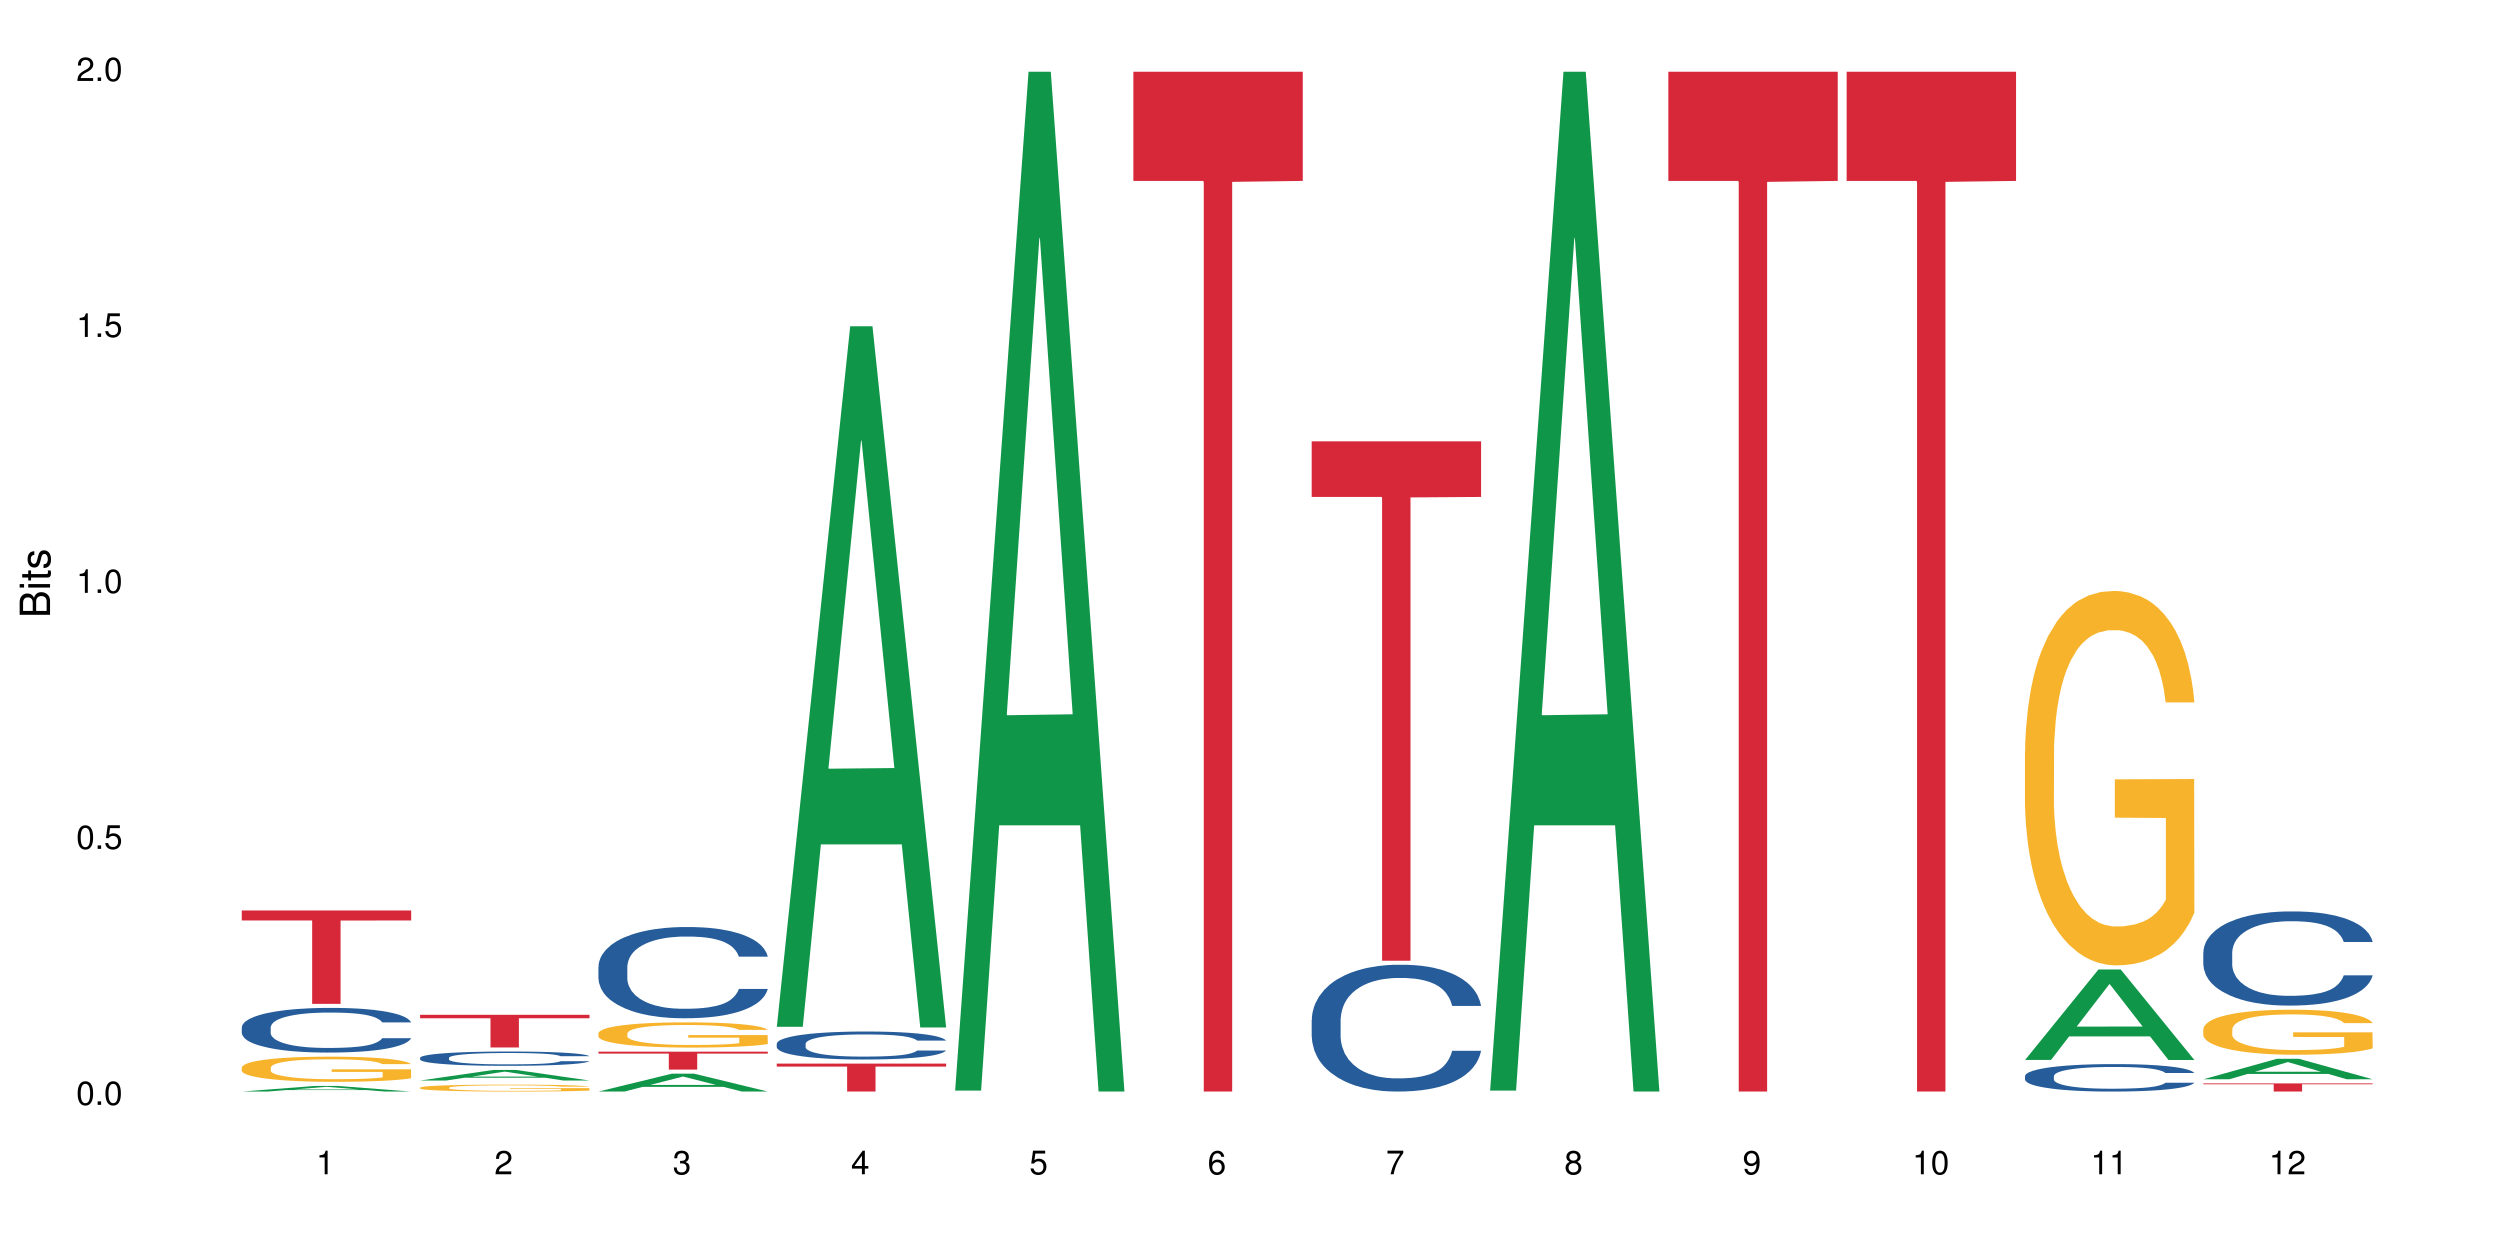 <?xml version="1.0" encoding="UTF-8"?>
<svg xmlns="http://www.w3.org/2000/svg" xmlns:xlink="http://www.w3.org/1999/xlink" width="720pt" height="360pt" viewBox="0 0 720 360" version="1.1">
<defs>
<g>
<symbol overflow="visible" id="glyph0-0">
<path style="stroke:none;" d=""/>
</symbol>
<symbol overflow="visible" id="glyph0-1">
<path style="stroke:none;" d="M 2.641 -6.797 C 2 -6.797 1.422 -6.531 1.078 -6.047 C 0.641 -5.453 0.406 -4.547 0.406 -3.297 C 0.406 -1 1.188 0.219 2.641 0.219 C 4.078 0.219 4.859 -1 4.859 -3.234 C 4.859 -4.562 4.656 -5.438 4.203 -6.047 C 3.844 -6.531 3.281 -6.797 2.641 -6.797 Z M 2.641 -6.047 C 3.547 -6.047 4 -5.125 4 -3.312 C 4 -1.375 3.562 -0.484 2.625 -0.484 C 1.734 -0.484 1.281 -1.422 1.281 -3.281 C 1.281 -5.141 1.734 -6.047 2.641 -6.047 Z M 2.641 -6.047 "/>
</symbol>
<symbol overflow="visible" id="glyph0-2">
<path style="stroke:none;" d="M 1.828 -1 L 0.828 -1 L 0.828 0 L 1.828 0 Z M 1.828 -1 "/>
</symbol>
<symbol overflow="visible" id="glyph0-3">
<path style="stroke:none;" d="M 4.562 -6.797 L 1.062 -6.797 L 0.547 -3.094 L 1.328 -3.094 C 1.719 -3.562 2.047 -3.734 2.578 -3.734 C 3.484 -3.734 4.062 -3.109 4.062 -2.094 C 4.062 -1.125 3.484 -0.531 2.578 -0.531 C 1.828 -0.531 1.375 -0.906 1.188 -1.672 L 0.328 -1.672 C 0.453 -1.109 0.547 -0.844 0.75 -0.594 C 1.125 -0.078 1.828 0.219 2.594 0.219 C 3.969 0.219 4.922 -0.781 4.922 -2.219 C 4.922 -3.562 4.031 -4.484 2.719 -4.484 C 2.25 -4.484 1.859 -4.359 1.469 -4.062 L 1.734 -5.969 L 4.562 -5.969 Z M 4.562 -6.797 "/>
</symbol>
<symbol overflow="visible" id="glyph0-4">
<path style="stroke:none;" d="M 2.484 -4.844 L 2.484 0 L 3.328 0 L 3.328 -6.797 L 2.766 -6.797 C 2.469 -5.75 2.281 -5.609 0.984 -5.453 L 0.984 -4.844 Z M 2.484 -4.844 "/>
</symbol>
<symbol overflow="visible" id="glyph0-5">
<path style="stroke:none;" d="M 4.859 -0.828 L 1.281 -0.828 C 1.359 -1.391 1.672 -1.75 2.5 -2.234 L 3.469 -2.75 C 4.406 -3.266 4.906 -3.969 4.906 -4.812 C 4.906 -5.375 4.672 -5.906 4.266 -6.266 C 3.859 -6.625 3.375 -6.797 2.719 -6.797 C 1.859 -6.797 1.219 -6.5 0.844 -5.922 C 0.609 -5.562 0.5 -5.125 0.484 -4.438 L 1.328 -4.438 C 1.359 -4.906 1.406 -5.188 1.531 -5.406 C 1.75 -5.812 2.188 -6.062 2.703 -6.062 C 3.469 -6.062 4.031 -5.516 4.031 -4.781 C 4.031 -4.25 3.719 -3.797 3.125 -3.438 L 2.234 -2.938 C 0.812 -2.141 0.406 -1.5 0.328 0 L 4.859 0 Z M 4.859 -0.828 "/>
</symbol>
<symbol overflow="visible" id="glyph0-6">
<path style="stroke:none;" d="M 2.125 -3.125 L 2.578 -3.125 C 3.516 -3.125 3.984 -2.703 3.984 -1.891 C 3.984 -1.031 3.469 -0.531 2.578 -0.531 C 1.656 -0.531 1.203 -0.984 1.156 -1.969 L 0.312 -1.969 C 0.344 -1.422 0.438 -1.078 0.609 -0.766 C 0.953 -0.109 1.625 0.219 2.547 0.219 C 3.953 0.219 4.859 -0.609 4.859 -1.906 C 4.859 -2.766 4.516 -3.25 3.703 -3.516 C 4.344 -3.766 4.656 -4.25 4.656 -4.938 C 4.656 -6.109 3.875 -6.797 2.578 -6.797 C 1.203 -6.797 0.484 -6.047 0.453 -4.609 L 1.297 -4.609 C 1.312 -5.016 1.344 -5.25 1.453 -5.453 C 1.641 -5.828 2.062 -6.062 2.594 -6.062 C 3.344 -6.062 3.797 -5.625 3.797 -4.906 C 3.797 -4.422 3.609 -4.141 3.25 -3.984 C 3.016 -3.891 2.719 -3.844 2.125 -3.844 Z M 2.125 -3.125 "/>
</symbol>
<symbol overflow="visible" id="glyph0-7">
<path style="stroke:none;" d="M 3.141 -1.625 L 3.141 0 L 3.984 0 L 3.984 -1.625 L 4.984 -1.625 L 4.984 -2.391 L 3.984 -2.391 L 3.984 -6.797 L 3.359 -6.797 L 0.266 -2.516 L 0.266 -1.625 Z M 3.141 -2.391 L 1 -2.391 L 3.141 -5.359 Z M 3.141 -2.391 "/>
</symbol>
<symbol overflow="visible" id="glyph0-8">
<path style="stroke:none;" d="M 4.781 -5.031 C 4.609 -6.141 3.891 -6.797 2.844 -6.797 C 2.094 -6.797 1.422 -6.438 1.031 -5.828 C 0.609 -5.172 0.406 -4.344 0.406 -3.094 C 0.406 -1.953 0.578 -1.234 0.984 -0.625 C 1.359 -0.078 1.953 0.219 2.703 0.219 C 3.984 0.219 4.922 -0.734 4.922 -2.078 C 4.922 -3.344 4.062 -4.234 2.844 -4.234 C 2.172 -4.234 1.641 -3.969 1.281 -3.469 C 1.281 -5.125 1.828 -6.047 2.797 -6.047 C 3.391 -6.047 3.797 -5.672 3.938 -5.031 Z M 2.734 -3.484 C 3.547 -3.484 4.062 -2.922 4.062 -2 C 4.062 -1.156 3.484 -0.531 2.703 -0.531 C 1.922 -0.531 1.328 -1.188 1.328 -2.047 C 1.328 -2.891 1.906 -3.484 2.734 -3.484 Z M 2.734 -3.484 "/>
</symbol>
<symbol overflow="visible" id="glyph0-9">
<path style="stroke:none;" d="M 4.984 -6.797 L 0.438 -6.797 L 0.438 -5.969 L 4.109 -5.969 C 2.5 -3.656 1.828 -2.234 1.328 0 L 2.219 0 C 2.594 -2.172 3.453 -4.047 4.984 -6.094 Z M 4.984 -6.797 "/>
</symbol>
<symbol overflow="visible" id="glyph0-10">
<path style="stroke:none;" d="M 3.75 -3.578 C 4.453 -4 4.688 -4.344 4.688 -4.984 C 4.688 -6.047 3.844 -6.797 2.641 -6.797 C 1.438 -6.797 0.594 -6.047 0.594 -4.984 C 0.594 -4.359 0.828 -4.016 1.516 -3.578 C 0.734 -3.203 0.359 -2.641 0.359 -1.891 C 0.359 -0.641 1.297 0.219 2.641 0.219 C 3.984 0.219 4.922 -0.641 4.922 -1.875 C 4.922 -2.641 4.531 -3.203 3.75 -3.578 Z M 2.641 -6.047 C 3.359 -6.047 3.812 -5.625 3.812 -4.969 C 3.812 -4.344 3.344 -3.922 2.641 -3.922 C 1.922 -3.922 1.453 -4.344 1.453 -4.984 C 1.453 -5.625 1.922 -6.047 2.641 -6.047 Z M 2.641 -3.203 C 3.484 -3.203 4.062 -2.672 4.062 -1.875 C 4.062 -1.062 3.484 -0.531 2.625 -0.531 C 1.797 -0.531 1.219 -1.078 1.219 -1.875 C 1.219 -2.672 1.797 -3.203 2.641 -3.203 Z M 2.641 -3.203 "/>
</symbol>
<symbol overflow="visible" id="glyph0-11">
<path style="stroke:none;" d="M 0.516 -1.547 C 0.672 -0.438 1.406 0.219 2.438 0.219 C 3.188 0.219 3.859 -0.141 4.266 -0.75 C 4.688 -1.406 4.891 -2.25 4.891 -3.484 C 4.891 -4.625 4.703 -5.359 4.312 -5.953 C 3.938 -6.5 3.344 -6.797 2.594 -6.797 C 1.297 -6.797 0.359 -5.844 0.359 -4.516 C 0.359 -3.25 1.234 -2.344 2.453 -2.344 C 3.094 -2.344 3.562 -2.578 4.016 -3.109 C 4 -1.453 3.469 -0.531 2.5 -0.531 C 1.906 -0.531 1.484 -0.906 1.359 -1.547 Z M 2.578 -6.062 C 3.375 -6.062 3.969 -5.406 3.969 -4.531 C 3.969 -3.688 3.375 -3.094 2.547 -3.094 C 1.734 -3.094 1.234 -3.672 1.234 -4.578 C 1.234 -5.438 1.797 -6.062 2.578 -6.062 Z M 2.578 -6.062 "/>
</symbol>
<symbol overflow="visible" id="glyph1-0">
<path style="stroke:none;" d=""/>
</symbol>
<symbol overflow="visible" id="glyph1-1">
<path style="stroke:none;" d="M 0 -0.953 L 0 -4.891 C 0 -5.719 -0.234 -6.344 -0.734 -6.797 C -1.188 -7.234 -1.812 -7.469 -2.5 -7.469 C -3.547 -7.469 -4.188 -7 -4.625 -5.875 C -4.984 -6.672 -5.641 -7.094 -6.531 -7.094 C -7.156 -7.094 -7.734 -6.859 -8.141 -6.391 C -8.562 -5.938 -8.75 -5.344 -8.75 -4.5 L -8.75 -0.953 Z M -4.984 -2.062 L -7.766 -2.062 L -7.766 -4.219 C -7.766 -4.844 -7.688 -5.203 -7.453 -5.5 C -7.219 -5.812 -6.859 -5.969 -6.375 -5.969 C -5.906 -5.969 -5.531 -5.812 -5.297 -5.5 C -5.062 -5.203 -4.984 -4.844 -4.984 -4.219 Z M -0.984 -2.062 L -4 -2.062 L -4 -4.781 C -4 -5.328 -3.859 -5.688 -3.578 -5.953 C -3.297 -6.219 -2.922 -6.359 -2.484 -6.359 C -2.062 -6.359 -1.688 -6.219 -1.406 -5.953 C -1.109 -5.688 -0.984 -5.328 -0.984 -4.781 Z M -0.984 -2.062 "/>
</symbol>
<symbol overflow="visible" id="glyph1-2">
<path style="stroke:none;" d="M -6.281 -1.797 L -6.281 -0.797 L 0 -0.797 L 0 -1.797 Z M -8.75 -1.797 L -8.75 -0.797 L -7.484 -0.797 L -7.484 -1.797 Z M -8.75 -1.797 "/>
</symbol>
<symbol overflow="visible" id="glyph1-3">
<path style="stroke:none;" d="M -6.281 -3.047 L -6.281 -2.016 L -8.016 -2.016 L -8.016 -1.016 L -6.281 -1.016 L -6.281 -0.172 L -5.469 -0.172 L -5.469 -1.016 L -0.719 -1.016 C -0.078 -1.016 0.281 -1.453 0.281 -2.234 C 0.281 -2.469 0.25 -2.719 0.188 -3.047 L -0.641 -3.047 C -0.609 -2.922 -0.594 -2.766 -0.594 -2.562 C -0.594 -2.141 -0.719 -2.016 -1.156 -2.016 L -5.469 -2.016 L -5.469 -3.047 Z M -6.281 -3.047 "/>
</symbol>
<symbol overflow="visible" id="glyph1-4">
<path style="stroke:none;" d="M -4.531 -5.25 C -5.766 -5.25 -6.469 -4.422 -6.469 -2.969 C -6.469 -1.516 -5.719 -0.562 -4.547 -0.562 C -3.562 -0.562 -3.094 -1.062 -2.734 -2.562 L -2.516 -3.484 C -2.344 -4.188 -2.094 -4.469 -1.625 -4.469 C -1.047 -4.469 -0.641 -3.875 -0.641 -3 C -0.641 -2.453 -0.797 -2 -1.062 -1.75 C -1.25 -1.594 -1.422 -1.531 -1.875 -1.469 L -1.875 -0.406 C -0.422 -0.453 0.281 -1.266 0.281 -2.922 C 0.281 -4.5 -0.5 -5.516 -1.719 -5.516 C -2.656 -5.516 -3.172 -4.984 -3.469 -3.734 L -3.703 -2.766 C -3.891 -1.953 -4.156 -1.609 -4.594 -1.609 C -5.172 -1.609 -5.547 -2.125 -5.547 -2.938 C -5.547 -3.75 -5.203 -4.172 -4.531 -4.203 Z M -4.531 -5.25 "/>
</symbol>
</g>
</defs>
<g id="surface80156">
<rect x="0" y="0" width="720" height="360" style="fill:rgb(100%,100%,100%);fill-opacity:1;stroke:none;"/>
<path style=" stroke:none;fill-rule:nonzero;fill:rgb(6.275%,58.824%,28.235%);fill-opacity:1;" d="M 69.629 314.367 L 69.68 314.367 L 90.793 312.742 L 97.203 312.742 L 118.418 314.371 L 110.965 314.371 L 105.648 313.945 L 82.348 313.945 L 77.137 314.367 L 69.629 314.367 L 84.59 313.77 L 103.512 313.77 L 94.074 313.008 L 93.973 313.008 L 93.867 313.012 L 84.535 313.77 L 84.59 313.77 Z M 69.629 314.367 "/>
<path style=" stroke:none;fill-rule:nonzero;fill:rgb(14.51%,36.078%,60%);fill-opacity:1;" d="M 69.629 295.879 L 69.688 295.867 L 69.688 295.586 L 69.867 295.141 L 70.285 294.574 L 70.699 294.188 L 71.77 293.492 L 73.258 292.824 L 74.805 292.305 L 75.938 292 L 76.949 291.766 L 79.27 291.332 L 80.754 291.109 L 82.363 290.906 L 84.324 290.707 L 85.754 290.59 L 88.965 290.402 L 91.348 290.32 L 93.191 290.285 L 97.176 290.285 L 99.559 290.332 L 101.281 290.391 L 103.188 290.484 L 104.793 290.59 L 107.59 290.848 L 110.09 291.18 L 111.219 291.367 L 113.004 291.73 L 114.371 292.082 L 115.324 292.391 L 116.395 292.824 L 117.348 293.352 L 118.062 293.953 L 118.418 294.457 L 110.09 294.457 L 109.672 293.988 L 109.195 293.621 L 108.305 293.141 L 107.41 292.801 L 106.16 292.461 L 105.031 292.234 L 103.484 292.012 L 102.117 291.871 L 100.688 291.766 L 99.32 291.695 L 96.699 291.625 L 93.668 291.625 L 92.535 291.648 L 90.215 291.742 L 88.965 291.824 L 87.18 291.988 L 85.934 292.141 L 84.445 292.379 L 83.434 292.578 L 82.184 292.883 L 81.289 293.152 L 80.281 293.539 L 79.684 293.836 L 79.148 294.164 L 78.672 294.551 L 78.316 294.961 L 78.078 295.398 L 77.961 295.82 L 77.961 297.641 L 78.078 298.066 L 78.375 298.559 L 79.148 299.277 L 80.281 299.898 L 81.59 300.391 L 82.84 300.746 L 83.551 300.91 L 84.504 301.098 L 85.992 301.332 L 88.133 301.566 L 89.383 301.66 L 91.285 301.754 L 93.25 301.801 L 95.867 301.801 L 98.188 301.754 L 99.734 301.695 L 101.344 301.602 L 103.543 301.402 L 104.91 301.215 L 106.102 300.992 L 106.996 300.77 L 107.59 300.578 L 108.48 300.215 L 109.195 299.816 L 109.73 299.406 L 110.09 299.004 L 118.418 299.004 L 118.062 299.477 L 117.523 299.934 L 116.988 300.273 L 116.156 300.688 L 115.203 301.051 L 113.836 301.461 L 112.707 301.73 L 111.219 302.023 L 109.852 302.25 L 108.363 302.449 L 106.16 302.684 L 104.734 302.801 L 103.188 302.906 L 101.344 303 L 99.02 303.082 L 96.523 303.129 L 94.203 303.141 L 91.703 303.117 L 89.859 303.07 L 87.418 302.965 L 84.387 302.754 L 82.184 302.531 L 80.457 302.309 L 78.969 302.074 L 77.305 301.754 L 75.164 301.238 L 73.855 300.84 L 72.961 300.508 L 71.949 300.051 L 71.234 299.641 L 70.402 298.98 L 69.809 298.148 L 69.629 297.5 Z M 69.629 295.879 "/>
<path style=" stroke:none;fill-rule:nonzero;fill:rgb(96.863%,70.196%,16.863%);fill-opacity:1;" d="M 69.629 307.422 L 69.688 307.418 L 69.688 307.285 L 69.926 306.988 L 70.523 306.578 L 71.297 306.238 L 72.129 305.977 L 72.664 305.836 L 73.555 305.637 L 74.328 305.492 L 76.293 305.195 L 78.793 304.918 L 80.16 304.797 L 81.707 304.684 L 83.91 304.559 L 84.922 304.512 L 88.016 304.406 L 91.523 304.34 L 95.391 304.32 L 97.176 304.328 L 99.617 304.355 L 102.949 304.426 L 104.852 304.492 L 106.34 304.559 L 107.887 304.645 L 109.789 304.777 L 111.574 304.938 L 113.004 305.094 L 114.43 305.293 L 115.621 305.504 L 116.633 305.738 L 117.523 306.016 L 118.062 306.246 L 118.418 306.477 L 110.148 306.477 L 109.672 306.246 L 109.137 306.066 L 108.242 305.848 L 107.352 305.691 L 106.457 305.566 L 104.793 305.395 L 103.363 305.285 L 101.578 305.195 L 99.855 305.137 L 97.891 305.094 L 96.699 305.082 L 93.547 305.082 L 90.691 305.129 L 89.027 305.18 L 87.836 305.234 L 86.168 305.332 L 85.16 305.414 L 84.562 305.465 L 82.777 305.672 L 81.59 305.855 L 80.934 305.98 L 80.102 306.18 L 79.508 306.359 L 78.852 306.621 L 78.496 306.82 L 78.02 307.27 L 77.961 308.461 L 78.137 308.711 L 78.496 308.984 L 78.969 309.223 L 79.684 309.473 L 80.398 309.664 L 81.648 309.922 L 82.719 310.094 L 83.551 310.207 L 85.16 310.387 L 85.812 310.445 L 87.359 310.566 L 88.965 310.656 L 90.93 310.738 L 92.418 310.777 L 94.797 310.809 L 97.832 310.809 L 101.402 310.77 L 103.664 310.719 L 105.211 310.664 L 106.219 310.617 L 107.469 310.543 L 108.363 310.48 L 109.195 310.406 L 110.207 310.293 L 110.207 308.711 L 95.512 308.707 L 95.512 307.965 L 118.359 307.957 L 118.418 310.543 L 117.168 310.723 L 115.621 310.895 L 114.133 311.027 L 112.586 311.141 L 110.387 311.266 L 108.602 311.344 L 105.863 311.438 L 103.363 311.496 L 100.746 311.535 L 98.426 311.559 L 95.691 311.562 L 93.25 311.551 L 90.633 311.512 L 88.551 311.457 L 86.645 311.391 L 84.742 311.305 L 82.363 311.168 L 80.816 311.055 L 79.207 310.914 L 77.602 310.75 L 76.176 310.57 L 75.223 310.434 L 74.27 310.273 L 73.258 310.074 L 72.309 309.852 L 71.594 309.645 L 70.938 309.414 L 70.461 309.195 L 69.988 308.898 L 69.75 308.66 L 69.629 308.453 Z M 69.629 307.422 "/>
<path style=" stroke:none;fill-rule:nonzero;fill:rgb(83.922%,15.686%,22.353%);fill-opacity:1;" d="M 69.629 262.215 L 118.418 262.215 L 118.418 265.09 L 98.086 265.117 L 98.086 289.105 L 89.902 289.105 L 89.902 265.141 L 89.785 265.09 L 69.629 265.09 Z M 69.629 262.215 "/>
<path style=" stroke:none;fill-rule:nonzero;fill:rgb(6.275%,58.824%,28.235%);fill-opacity:1;" d="M 120.984 311.191 L 121.039 311.188 L 142.148 308.137 L 148.559 308.137 L 169.773 311.195 L 162.32 311.195 L 157.004 310.395 L 133.703 310.395 L 128.492 311.191 L 120.984 311.191 L 135.945 310.066 L 154.867 310.062 L 145.434 308.637 L 145.328 308.633 L 145.223 308.641 L 135.895 310.062 L 135.945 310.066 Z M 120.984 311.191 "/>
<path style=" stroke:none;fill-rule:nonzero;fill:rgb(14.51%,36.078%,60%);fill-opacity:1;" d="M 120.984 304.633 L 121.047 304.629 L 121.047 304.539 L 121.223 304.395 L 121.641 304.215 L 122.055 304.09 L 123.129 303.867 L 124.613 303.656 L 126.16 303.488 L 127.293 303.391 L 128.305 303.316 L 130.625 303.176 L 132.113 303.105 L 133.719 303.043 L 135.684 302.977 L 137.109 302.941 L 140.324 302.879 L 142.703 302.852 L 144.547 302.844 L 148.535 302.844 L 150.914 302.855 L 152.637 302.875 L 154.543 302.906 L 156.148 302.941 L 158.945 303.023 L 161.445 303.129 L 162.574 303.188 L 164.359 303.305 L 165.727 303.418 L 166.68 303.516 L 167.75 303.656 L 168.703 303.824 L 169.418 304.016 L 169.773 304.176 L 161.445 304.176 L 161.027 304.027 L 160.551 303.91 L 159.66 303.758 L 158.766 303.648 L 157.516 303.539 L 156.387 303.465 L 154.84 303.395 L 153.473 303.352 L 152.043 303.316 L 150.676 303.293 L 148.059 303.27 L 145.023 303.27 L 143.891 303.277 L 141.57 303.309 L 140.324 303.336 L 138.539 303.387 L 137.289 303.438 L 135.801 303.512 L 134.789 303.574 L 133.539 303.672 L 132.648 303.762 L 131.637 303.883 L 131.039 303.977 L 130.504 304.082 L 130.031 304.207 L 129.672 304.34 L 129.434 304.48 L 129.316 304.613 L 129.316 305.195 L 129.434 305.332 L 129.73 305.492 L 130.504 305.719 L 131.637 305.918 L 132.945 306.078 L 134.195 306.191 L 134.906 306.242 L 135.859 306.305 L 137.348 306.379 L 139.488 306.453 L 140.738 306.484 L 142.645 306.516 L 144.605 306.527 L 147.223 306.527 L 149.543 306.516 L 151.09 306.496 L 152.699 306.465 L 154.898 306.402 L 156.27 306.34 L 157.457 306.27 L 158.352 306.199 L 158.945 306.137 L 159.84 306.02 L 160.551 305.895 L 161.086 305.762 L 161.445 305.633 L 169.773 305.633 L 169.418 305.785 L 168.883 305.93 L 168.348 306.039 L 167.512 306.172 L 166.562 306.289 L 165.191 306.418 L 164.062 306.508 L 162.574 306.602 L 161.207 306.672 L 159.719 306.734 L 157.516 306.812 L 156.09 306.848 L 154.543 306.883 L 152.699 306.914 L 150.379 306.938 L 147.879 306.953 L 145.559 306.957 L 143.059 306.949 L 141.215 306.934 L 138.777 306.902 L 135.742 306.832 L 133.539 306.762 L 131.812 306.691 L 130.328 306.617 L 128.66 306.516 L 126.52 306.348 L 125.211 306.219 L 124.316 306.113 L 123.305 305.969 L 122.594 305.836 L 121.758 305.625 L 121.164 305.359 L 120.984 305.152 Z M 120.984 304.633 "/>
<path style=" stroke:none;fill-rule:nonzero;fill:rgb(96.863%,70.196%,16.863%);fill-opacity:1;" d="M 120.984 313.23 L 121.047 313.227 L 121.047 313.191 L 121.281 313.109 L 121.879 312.996 L 122.652 312.902 L 123.484 312.828 L 124.02 312.789 L 124.914 312.734 L 125.688 312.695 L 127.648 312.613 L 130.148 312.539 L 131.516 312.504 L 133.062 312.473 L 135.266 312.438 L 136.277 312.426 L 139.371 312.398 L 142.883 312.379 L 146.75 312.375 L 148.535 312.375 L 150.973 312.383 L 154.305 312.402 L 156.207 312.422 L 157.695 312.438 L 159.242 312.461 L 161.148 312.5 L 162.934 312.543 L 164.359 312.586 L 165.789 312.641 L 166.977 312.699 L 167.988 312.762 L 168.883 312.84 L 169.418 312.902 L 169.773 312.969 L 161.504 312.969 L 161.027 312.902 L 160.492 312.855 L 159.602 312.793 L 158.707 312.75 L 157.816 312.715 L 156.148 312.668 L 154.723 312.641 L 152.938 312.613 L 151.211 312.598 L 149.246 312.586 L 148.059 312.582 L 144.902 312.582 L 142.047 312.598 L 140.383 312.609 L 139.191 312.625 L 137.527 312.652 L 136.516 312.676 L 135.918 312.688 L 134.133 312.746 L 132.945 312.797 L 132.289 312.832 L 131.457 312.887 L 130.863 312.934 L 130.207 313.008 L 129.852 313.062 L 129.375 313.188 L 129.316 313.516 L 129.492 313.586 L 129.852 313.66 L 130.328 313.727 L 131.039 313.793 L 131.754 313.848 L 133.004 313.918 L 134.074 313.965 L 134.906 313.996 L 136.516 314.047 L 137.168 314.062 L 138.715 314.094 L 140.324 314.121 L 142.285 314.145 L 143.773 314.152 L 146.152 314.164 L 149.188 314.164 L 152.758 314.152 L 155.02 314.137 L 156.566 314.121 L 157.578 314.109 L 158.828 314.09 L 159.719 314.07 L 160.551 314.051 L 161.562 314.02 L 161.562 313.586 L 146.867 313.582 L 146.867 313.379 L 169.715 313.375 L 169.773 314.09 L 168.523 314.141 L 166.977 314.188 L 165.492 314.223 L 163.941 314.254 L 161.742 314.289 L 159.957 314.309 L 157.219 314.336 L 154.723 314.352 L 152.102 314.363 L 149.781 314.367 L 147.047 314.371 L 144.605 314.367 L 141.988 314.355 L 139.906 314.34 L 138.004 314.324 L 136.098 314.301 L 133.719 314.262 L 132.172 314.23 L 130.566 314.191 L 128.957 314.145 L 127.531 314.098 L 126.578 314.059 L 125.625 314.016 L 124.613 313.961 L 123.664 313.898 L 122.949 313.84 L 122.293 313.777 L 121.82 313.719 L 121.344 313.637 L 121.105 313.57 L 120.984 313.512 Z M 120.984 313.23 "/>
<path style=" stroke:none;fill-rule:nonzero;fill:rgb(83.922%,15.686%,22.353%);fill-opacity:1;" d="M 120.984 292.254 L 169.773 292.254 L 169.773 293.258 L 149.441 293.27 L 149.441 301.664 L 141.262 301.664 L 141.262 293.277 L 141.141 293.258 L 120.984 293.258 Z M 120.984 292.254 "/>
<path style=" stroke:none;fill-rule:nonzero;fill:rgb(6.275%,58.824%,28.235%);fill-opacity:1;" d="M 172.344 314.367 L 172.395 314.359 L 193.504 309.219 L 199.914 309.219 L 221.129 314.371 L 213.676 314.371 L 208.359 313.027 L 185.059 313.027 L 179.848 314.367 L 172.344 314.367 L 187.301 312.469 L 206.223 312.465 L 196.789 310.059 L 196.684 310.055 L 196.578 310.07 L 187.25 312.465 L 187.301 312.469 Z M 172.344 314.367 "/>
<path style=" stroke:none;fill-rule:nonzero;fill:rgb(14.51%,36.078%,60%);fill-opacity:1;" d="M 172.344 278.426 L 172.402 278.402 L 172.402 277.824 L 172.578 276.914 L 172.996 275.762 L 173.414 274.969 L 174.484 273.555 L 175.973 272.184 L 177.52 271.129 L 178.648 270.504 L 179.66 270.023 L 181.98 269.137 L 183.469 268.68 L 185.074 268.27 L 187.039 267.863 L 188.465 267.625 L 191.68 267.238 L 194.059 267.07 L 195.902 267 L 199.891 267 L 202.27 267.094 L 203.996 267.215 L 205.898 267.406 L 207.504 267.625 L 210.301 268.152 L 212.801 268.824 L 213.93 269.207 L 215.715 269.953 L 217.086 270.672 L 218.035 271.297 L 219.109 272.184 L 220.059 273.266 L 220.773 274.488 L 221.129 275.52 L 212.801 275.52 L 212.383 274.562 L 211.906 273.816 L 211.016 272.832 L 210.125 272.137 L 208.875 271.441 L 207.742 270.984 L 206.195 270.527 L 204.828 270.238 L 203.398 270.023 L 202.031 269.879 L 199.414 269.734 L 196.379 269.734 L 195.25 269.785 L 192.93 269.977 L 191.68 270.145 L 189.895 270.48 L 188.645 270.793 L 187.156 271.273 L 186.145 271.68 L 184.895 272.305 L 184.004 272.855 L 182.992 273.648 L 182.398 274.25 L 181.863 274.922 L 181.387 275.715 L 181.027 276.555 L 180.789 277.441 L 180.672 278.305 L 180.672 282.027 L 180.789 282.891 L 181.09 283.898 L 181.863 285.363 L 182.992 286.637 L 184.301 287.645 L 185.551 288.363 L 186.266 288.699 L 187.215 289.086 L 188.703 289.566 L 190.848 290.043 L 192.094 290.238 L 194 290.43 L 195.961 290.523 L 198.582 290.523 L 200.902 290.43 L 202.449 290.309 L 204.055 290.117 L 206.258 289.707 L 207.625 289.324 L 208.812 288.867 L 209.707 288.414 L 210.301 288.027 L 211.195 287.285 L 211.906 286.469 L 212.445 285.629 L 212.801 284.812 L 221.129 284.812 L 220.773 285.773 L 220.238 286.707 L 219.703 287.402 L 218.871 288.246 L 217.918 288.988 L 216.551 289.828 L 215.418 290.379 L 213.93 290.98 L 212.562 291.438 L 211.074 291.844 L 208.875 292.324 L 207.445 292.566 L 205.898 292.781 L 204.055 292.973 L 201.734 293.141 L 199.234 293.238 L 196.914 293.262 L 194.414 293.215 L 192.57 293.117 L 190.133 292.902 L 187.098 292.469 L 184.895 292.012 L 183.172 291.559 L 181.684 291.078 L 180.016 290.43 L 177.875 289.371 L 176.566 288.555 L 175.672 287.883 L 174.664 286.949 L 173.949 286.109 L 173.117 284.762 L 172.52 283.059 L 172.344 281.738 Z M 172.344 278.426 "/>
<path style=" stroke:none;fill-rule:nonzero;fill:rgb(96.863%,70.196%,16.863%);fill-opacity:1;" d="M 172.344 297.551 L 172.402 297.547 L 172.402 297.414 L 172.641 297.113 L 173.234 296.703 L 174.008 296.363 L 174.84 296.098 L 175.375 295.961 L 176.27 295.762 L 177.043 295.617 L 179.004 295.316 L 181.504 295.039 L 182.875 294.918 L 184.422 294.805 L 186.621 294.68 L 187.633 294.633 L 190.727 294.527 L 194.238 294.461 L 198.105 294.441 L 199.891 294.449 L 202.328 294.473 L 205.66 294.547 L 207.566 294.613 L 209.051 294.68 L 210.598 294.766 L 212.504 294.898 L 214.289 295.059 L 215.715 295.219 L 217.145 295.418 L 218.336 295.629 L 219.344 295.859 L 220.238 296.141 L 220.773 296.371 L 221.129 296.605 L 212.859 296.605 L 212.383 296.371 L 211.848 296.191 L 210.957 295.973 L 210.062 295.812 L 209.172 295.688 L 207.504 295.516 L 206.078 295.41 L 204.293 295.316 L 202.566 295.258 L 200.605 295.219 L 199.414 295.203 L 196.262 295.203 L 193.402 295.25 L 191.738 295.305 L 190.547 295.355 L 188.883 295.457 L 187.871 295.535 L 187.277 295.59 L 185.492 295.793 L 184.301 295.98 L 183.648 296.105 L 182.812 296.305 L 182.219 296.484 L 181.562 296.75 L 181.207 296.949 L 180.73 297.398 L 180.672 298.594 L 180.852 298.848 L 181.207 299.117 L 181.684 299.355 L 182.398 299.609 L 183.109 299.801 L 184.359 300.059 L 185.43 300.234 L 186.266 300.344 L 187.871 300.523 L 188.527 300.586 L 190.074 300.703 L 191.68 300.797 L 193.641 300.875 L 195.129 300.914 L 197.508 300.949 L 200.543 300.949 L 204.113 300.91 L 206.375 300.855 L 207.922 300.805 L 208.934 300.758 L 210.184 300.684 L 211.074 300.617 L 211.906 300.543 L 212.918 300.43 L 212.918 298.848 L 198.223 298.84 L 198.223 298.098 L 221.07 298.09 L 221.129 300.684 L 219.883 300.863 L 218.336 301.035 L 216.848 301.168 L 215.301 301.281 L 213.098 301.406 L 211.312 301.484 L 208.578 301.578 L 206.078 301.641 L 203.461 301.68 L 201.141 301.699 L 198.402 301.707 L 195.961 301.691 L 193.344 301.652 L 191.262 301.598 L 189.359 301.531 L 187.453 301.445 L 185.074 301.309 L 183.527 301.195 L 181.922 301.055 L 180.316 300.891 L 178.887 300.711 L 177.934 300.57 L 176.984 300.41 L 175.973 300.211 L 175.02 299.988 L 174.305 299.781 L 173.652 299.551 L 173.176 299.332 L 172.699 299.031 L 172.461 298.793 L 172.344 298.586 Z M 172.344 297.551 "/>
<path style=" stroke:none;fill-rule:nonzero;fill:rgb(83.922%,15.686%,22.353%);fill-opacity:1;" d="M 172.344 302.883 L 221.129 302.883 L 221.129 303.438 L 200.797 303.441 L 200.797 308.039 L 192.617 308.039 L 192.617 303.445 L 192.496 303.438 L 172.344 303.438 Z M 172.344 302.883 "/>
<path style=" stroke:none;fill-rule:nonzero;fill:rgb(6.275%,58.824%,28.235%);fill-opacity:1;" d="M 223.699 295.715 L 223.75 295.527 L 244.859 93.965 L 251.273 93.965 L 272.488 295.906 L 265.031 295.906 L 259.715 243.191 L 236.418 243.191 L 231.203 295.715 L 223.699 295.715 L 238.656 221.387 L 257.578 221.195 L 248.145 126.957 L 248.039 126.77 L 247.938 127.336 L 238.605 221.195 L 238.656 221.387 Z M 223.699 295.715 "/>
<path style=" stroke:none;fill-rule:nonzero;fill:rgb(14.51%,36.078%,60%);fill-opacity:1;" d="M 223.699 300.59 L 223.758 300.582 L 223.758 300.406 L 223.938 300.125 L 224.352 299.773 L 224.77 299.527 L 225.84 299.094 L 227.328 298.676 L 228.875 298.352 L 230.004 298.16 L 231.016 298.012 L 233.336 297.738 L 234.824 297.602 L 236.43 297.477 L 238.395 297.352 L 239.82 297.277 L 243.035 297.16 L 245.414 297.105 L 247.258 297.086 L 251.246 297.086 L 253.625 297.113 L 255.352 297.152 L 257.254 297.211 L 258.863 297.277 L 261.656 297.438 L 264.156 297.645 L 265.289 297.762 L 267.074 297.988 L 268.441 298.211 L 269.395 298.402 L 270.465 298.676 L 271.414 299.008 L 272.129 299.383 L 272.488 299.699 L 264.156 299.699 L 263.742 299.402 L 263.266 299.176 L 262.371 298.875 L 261.48 298.66 L 260.23 298.445 L 259.102 298.309 L 257.551 298.168 L 256.184 298.078 L 254.758 298.012 L 253.387 297.969 L 250.77 297.926 L 247.734 297.926 L 246.605 297.938 L 244.285 297.996 L 243.035 298.051 L 241.25 298.152 L 240 298.246 L 238.512 298.395 L 237.5 298.52 L 236.254 298.711 L 235.359 298.883 L 234.348 299.125 L 233.754 299.309 L 233.219 299.516 L 232.742 299.758 L 232.387 300.016 L 232.148 300.285 L 232.027 300.551 L 232.027 301.691 L 232.148 301.957 L 232.445 302.266 L 233.219 302.715 L 234.348 303.105 L 235.656 303.414 L 236.906 303.637 L 237.621 303.738 L 238.574 303.855 L 240.059 304.004 L 242.203 304.152 L 243.453 304.211 L 245.355 304.27 L 247.32 304.297 L 249.938 304.297 L 252.258 304.27 L 253.805 304.234 L 255.41 304.172 L 257.613 304.047 L 258.98 303.93 L 260.172 303.789 L 261.062 303.652 L 261.656 303.531 L 262.551 303.305 L 263.266 303.055 L 263.801 302.797 L 264.156 302.547 L 272.488 302.547 L 272.129 302.84 L 271.594 303.129 L 271.059 303.34 L 270.227 303.598 L 269.273 303.828 L 267.906 304.086 L 266.773 304.254 L 265.289 304.438 L 263.918 304.578 L 262.43 304.703 L 260.23 304.852 L 258.801 304.926 L 257.254 304.992 L 255.41 305.051 L 253.09 305.102 L 250.59 305.129 L 248.27 305.137 L 245.773 305.125 L 243.926 305.094 L 241.488 305.027 L 238.453 304.895 L 236.254 304.754 L 234.527 304.617 L 233.039 304.469 L 231.375 304.27 L 229.23 303.945 L 227.922 303.695 L 227.031 303.488 L 226.02 303.203 L 225.305 302.945 L 224.473 302.531 L 223.875 302.008 L 223.699 301.605 Z M 223.699 300.59 "/>
<path style=" stroke:none;fill-rule:nonzero;fill:rgb(83.922%,15.686%,22.353%);fill-opacity:1;" d="M 223.699 306.316 L 272.488 306.316 L 272.488 307.18 L 252.152 307.188 L 252.152 314.371 L 243.973 314.371 L 243.973 307.195 L 243.855 307.18 L 223.699 307.18 Z M 223.699 306.316 "/>
<path style=" stroke:none;fill-rule:nonzero;fill:rgb(6.275%,58.824%,28.235%);fill-opacity:1;" d="M 275.055 314.094 L 275.105 313.82 L 296.219 20.664 L 302.629 20.664 L 323.844 314.371 L 316.391 314.371 L 311.074 237.703 L 287.773 237.703 L 282.559 314.094 L 275.055 314.094 L 290.016 205.988 L 308.934 205.711 L 299.5 68.648 L 299.398 68.375 L 299.293 69.199 L 289.961 205.711 L 290.016 205.988 Z M 275.055 314.094 "/>
<path style=" stroke:none;fill-rule:nonzero;fill:rgb(83.922%,15.686%,22.353%);fill-opacity:1;" d="M 326.41 20.664 L 375.199 20.664 L 375.199 52.102 L 354.867 52.379 L 354.867 314.371 L 346.684 314.371 L 346.684 52.652 L 346.566 52.102 L 326.41 52.102 Z M 326.41 20.664 "/>
<path style=" stroke:none;fill-rule:nonzero;fill:rgb(14.51%,36.078%,60%);fill-opacity:1;" d="M 377.766 293.746 L 377.828 293.715 L 377.828 292.914 L 378.004 291.645 L 378.422 290.043 L 378.84 288.941 L 379.91 286.973 L 381.395 285.07 L 382.945 283.602 L 384.074 282.734 L 385.086 282.066 L 387.406 280.832 L 388.895 280.199 L 390.5 279.629 L 392.465 279.062 L 393.891 278.73 L 397.105 278.195 L 399.484 277.961 L 401.328 277.863 L 405.316 277.863 L 407.695 277.996 L 409.422 278.16 L 411.324 278.43 L 412.93 278.73 L 415.727 279.465 L 418.227 280.398 L 419.355 280.934 L 421.141 281.965 L 422.508 282.969 L 423.461 283.836 L 424.531 285.07 L 425.484 286.57 L 426.199 288.273 L 426.555 289.707 L 418.227 289.707 L 417.809 288.375 L 417.332 287.34 L 416.441 285.973 L 415.547 285.004 L 414.301 284.035 L 413.168 283.402 L 411.621 282.766 L 410.254 282.367 L 408.824 282.066 L 407.457 281.867 L 404.84 281.664 L 401.805 281.664 L 400.676 281.734 L 398.352 282 L 397.105 282.234 L 395.32 282.699 L 394.07 283.133 L 392.582 283.801 L 391.57 284.367 L 390.32 285.238 L 389.43 286.004 L 388.418 287.105 L 387.824 287.941 L 387.285 288.875 L 386.812 289.977 L 386.453 291.145 L 386.215 292.379 L 386.098 293.578 L 386.098 298.754 L 386.215 299.953 L 386.512 301.355 L 387.285 303.391 L 388.418 305.16 L 389.727 306.562 L 390.977 307.562 L 391.691 308.031 L 392.641 308.562 L 394.129 309.23 L 396.27 309.898 L 397.52 310.164 L 399.426 310.434 L 401.387 310.566 L 404.004 310.566 L 406.328 310.434 L 407.875 310.266 L 409.48 310 L 411.68 309.43 L 413.051 308.898 L 414.238 308.262 L 415.133 307.629 L 415.727 307.094 L 416.621 306.062 L 417.332 304.926 L 417.867 303.758 L 418.227 302.625 L 426.555 302.625 L 426.199 303.957 L 425.664 305.262 L 425.129 306.227 L 424.293 307.395 L 423.344 308.43 L 421.973 309.598 L 420.844 310.367 L 419.355 311.199 L 417.988 311.836 L 416.5 312.402 L 414.301 313.07 L 412.871 313.402 L 411.324 313.703 L 409.48 313.969 L 407.16 314.203 L 404.66 314.336 L 402.34 314.371 L 399.84 314.305 L 397.996 314.172 L 395.559 313.871 L 392.523 313.27 L 390.32 312.637 L 388.598 312 L 387.109 311.332 L 385.441 310.434 L 383.301 308.965 L 381.992 307.828 L 381.098 306.895 L 380.086 305.594 L 379.375 304.426 L 378.539 302.559 L 377.945 300.188 L 377.766 298.352 Z M 377.766 293.746 "/>
<path style=" stroke:none;fill-rule:nonzero;fill:rgb(83.922%,15.686%,22.353%);fill-opacity:1;" d="M 377.766 127.105 L 426.555 127.105 L 426.555 143.117 L 406.223 143.258 L 406.223 276.684 L 398.043 276.684 L 398.043 143.398 L 397.922 143.117 L 377.766 143.117 Z M 377.766 127.105 "/>
<path style=" stroke:none;fill-rule:nonzero;fill:rgb(6.275%,58.824%,28.235%);fill-opacity:1;" d="M 429.125 314.094 L 429.176 313.82 L 450.285 20.664 L 456.695 20.664 L 477.91 314.371 L 470.457 314.371 L 465.141 237.703 L 441.84 237.703 L 436.629 314.094 L 429.125 314.094 L 444.082 205.988 L 463.004 205.711 L 453.57 68.648 L 453.465 68.375 L 453.359 69.199 L 444.031 205.711 L 444.082 205.988 Z M 429.125 314.094 "/>
<path style=" stroke:none;fill-rule:nonzero;fill:rgb(83.922%,15.686%,22.353%);fill-opacity:1;" d="M 480.48 20.664 L 529.27 20.664 L 529.27 52.102 L 508.934 52.379 L 508.934 314.371 L 500.754 314.371 L 500.754 52.652 L 500.637 52.102 L 480.48 52.102 Z M 480.48 20.664 "/>
<path style=" stroke:none;fill-rule:nonzero;fill:rgb(83.922%,15.686%,22.353%);fill-opacity:1;" d="M 531.836 20.664 L 580.625 20.664 L 580.625 52.102 L 560.289 52.379 L 560.289 314.371 L 552.109 314.371 L 552.109 52.652 L 551.992 52.102 L 531.836 52.102 Z M 531.836 20.664 "/>
<path style=" stroke:none;fill-rule:nonzero;fill:rgb(6.275%,58.824%,28.235%);fill-opacity:1;" d="M 583.191 305.262 L 583.246 305.238 L 604.355 279.207 L 610.766 279.207 L 631.98 305.285 L 624.527 305.285 L 619.211 298.48 L 595.91 298.48 L 590.699 305.262 L 583.191 305.262 L 598.152 295.664 L 617.074 295.637 L 607.637 283.469 L 607.535 283.445 L 607.43 283.52 L 598.102 295.637 L 598.152 295.664 Z M 583.191 305.262 "/>
<path style=" stroke:none;fill-rule:nonzero;fill:rgb(14.51%,36.078%,60%);fill-opacity:1;" d="M 583.191 309.906 L 583.25 309.898 L 583.25 309.723 L 583.43 309.449 L 583.848 309.102 L 584.262 308.863 L 585.336 308.438 L 586.82 308.027 L 588.367 307.707 L 589.5 307.52 L 590.512 307.375 L 592.832 307.109 L 594.32 306.973 L 595.926 306.848 L 597.887 306.727 L 599.316 306.652 L 602.527 306.539 L 604.91 306.488 L 606.754 306.465 L 610.738 306.465 L 613.121 306.492 L 614.844 306.531 L 616.75 306.586 L 618.355 306.652 L 621.152 306.812 L 623.652 307.016 L 624.781 307.129 L 626.566 307.355 L 627.934 307.57 L 628.887 307.758 L 629.957 308.027 L 630.91 308.352 L 631.625 308.719 L 631.98 309.031 L 623.652 309.031 L 623.234 308.742 L 622.758 308.516 L 621.867 308.223 L 620.973 308.012 L 619.723 307.801 L 618.594 307.664 L 617.047 307.527 L 615.68 307.441 L 614.25 307.375 L 612.883 307.332 L 610.266 307.289 L 607.23 307.289 L 606.098 307.305 L 603.777 307.359 L 602.527 307.41 L 600.746 307.512 L 599.496 307.605 L 598.008 307.75 L 596.996 307.875 L 595.746 308.062 L 594.855 308.227 L 593.844 308.465 L 593.246 308.648 L 592.711 308.852 L 592.234 309.09 L 591.879 309.34 L 591.641 309.609 L 591.523 309.867 L 591.523 310.988 L 591.641 311.25 L 591.938 311.551 L 592.711 311.992 L 593.844 312.375 L 595.152 312.68 L 596.402 312.895 L 597.113 312.996 L 598.066 313.113 L 599.555 313.258 L 601.695 313.402 L 602.945 313.461 L 604.848 313.52 L 606.812 313.547 L 609.43 313.547 L 611.75 313.52 L 613.297 313.48 L 614.906 313.426 L 617.105 313.301 L 618.477 313.184 L 619.664 313.047 L 620.559 312.91 L 621.152 312.797 L 622.043 312.57 L 622.758 312.324 L 623.293 312.074 L 623.652 311.828 L 631.98 311.828 L 631.625 312.117 L 631.09 312.398 L 630.555 312.605 L 629.719 312.859 L 628.77 313.086 L 627.398 313.336 L 626.27 313.504 L 624.781 313.684 L 623.414 313.82 L 621.926 313.945 L 619.723 314.09 L 618.297 314.16 L 616.75 314.227 L 614.906 314.285 L 612.586 314.336 L 610.086 314.363 L 607.766 314.371 L 605.266 314.355 L 603.422 314.328 L 600.98 314.262 L 597.949 314.133 L 595.746 313.996 L 594.02 313.859 L 592.535 313.715 L 590.867 313.52 L 588.727 313.199 L 587.418 312.953 L 586.523 312.75 L 585.512 312.469 L 584.797 312.219 L 583.965 311.812 L 583.371 311.301 L 583.191 310.902 Z M 583.191 309.906 "/>
<path style=" stroke:none;fill-rule:nonzero;fill:rgb(96.863%,70.196%,16.863%);fill-opacity:1;" d="M 583.191 216.375 L 583.25 216.277 L 583.25 214.309 L 583.488 209.875 L 584.086 203.77 L 584.859 198.746 L 585.691 194.809 L 586.227 192.738 L 587.117 189.785 L 587.895 187.617 L 589.855 183.188 L 592.355 179.051 L 593.723 177.277 L 595.27 175.602 L 597.473 173.73 L 598.484 173.043 L 601.578 171.465 L 605.086 170.48 L 608.953 170.184 L 610.738 170.285 L 613.18 170.676 L 616.512 171.762 L 618.414 172.746 L 619.902 173.73 L 621.449 175.012 L 623.352 176.98 L 625.137 179.344 L 626.566 181.707 L 627.996 184.664 L 629.184 187.816 L 630.195 191.262 L 631.09 195.398 L 631.625 198.844 L 631.98 202.293 L 623.711 202.293 L 623.234 198.844 L 622.699 196.188 L 621.805 192.938 L 620.914 190.57 L 620.023 188.699 L 618.355 186.141 L 616.926 184.562 L 615.145 183.188 L 613.418 182.301 L 611.453 181.707 L 610.266 181.512 L 607.109 181.512 L 604.254 182.199 L 602.59 182.988 L 601.398 183.777 L 599.734 185.254 L 598.723 186.438 L 598.125 187.223 L 596.34 190.277 L 595.152 193.035 L 594.496 194.906 L 593.664 197.859 L 593.07 200.52 L 592.414 204.457 L 592.059 207.414 L 591.582 214.109 L 591.523 231.84 L 591.699 235.582 L 592.059 239.617 L 592.535 243.164 L 593.246 246.906 L 593.961 249.762 L 595.211 253.605 L 596.281 256.164 L 597.113 257.84 L 598.723 260.5 L 599.375 261.387 L 600.922 263.156 L 602.527 264.535 L 604.492 265.719 L 605.98 266.309 L 608.359 266.801 L 611.395 266.801 L 614.965 266.211 L 617.227 265.422 L 618.773 264.637 L 619.785 263.945 L 621.031 262.863 L 621.926 261.879 L 622.758 260.793 L 623.77 259.121 L 623.77 235.582 L 609.074 235.484 L 609.074 224.453 L 631.922 224.355 L 631.98 262.863 L 630.73 265.52 L 629.184 268.082 L 627.695 270.051 L 626.148 271.727 L 623.949 273.598 L 622.164 274.781 L 619.426 276.156 L 616.926 277.043 L 614.309 277.637 L 611.988 277.93 L 609.254 278.031 L 606.812 277.832 L 604.195 277.242 L 602.113 276.453 L 600.207 275.469 L 598.305 274.188 L 595.926 272.121 L 594.379 270.445 L 592.77 268.379 L 591.164 265.914 L 589.738 263.258 L 588.785 261.188 L 587.832 258.824 L 586.82 255.871 L 585.871 252.52 L 585.156 249.469 L 584.5 246.02 L 584.023 242.77 L 583.551 238.34 L 583.312 234.793 L 583.191 231.738 Z M 583.191 216.375 "/>
<path style=" stroke:none;fill-rule:nonzero;fill:rgb(6.275%,58.824%,28.235%);fill-opacity:1;" d="M 634.547 310.828 L 634.602 310.824 L 655.711 304.941 L 662.121 304.941 L 683.336 310.836 L 675.883 310.836 L 670.566 309.297 L 647.266 309.297 L 642.055 310.828 L 634.547 310.828 L 649.508 308.66 L 668.43 308.652 L 658.996 305.902 L 658.891 305.898 L 658.785 305.914 L 649.457 308.652 L 649.508 308.66 Z M 634.547 310.828 "/>
<path style=" stroke:none;fill-rule:nonzero;fill:rgb(14.51%,36.078%,60%);fill-opacity:1;" d="M 634.547 274.301 L 634.609 274.273 L 634.609 273.68 L 634.785 272.738 L 635.203 271.551 L 635.621 270.73 L 636.691 269.27 L 638.18 267.855 L 639.727 266.766 L 640.855 266.121 L 641.867 265.625 L 644.188 264.711 L 645.676 264.238 L 647.281 263.816 L 649.246 263.395 L 650.672 263.148 L 653.887 262.75 L 656.266 262.578 L 658.109 262.504 L 662.098 262.504 L 664.477 262.602 L 666.203 262.727 L 668.105 262.926 L 669.711 263.148 L 672.508 263.691 L 675.008 264.387 L 676.137 264.785 L 677.922 265.551 L 679.293 266.297 L 680.242 266.941 L 681.312 267.855 L 682.266 268.973 L 682.98 270.234 L 683.336 271.301 L 675.008 271.301 L 674.59 270.309 L 674.113 269.543 L 673.223 268.527 L 672.328 267.809 L 671.082 267.09 L 669.949 266.617 L 668.402 266.148 L 667.035 265.848 L 665.605 265.625 L 664.238 265.477 L 661.621 265.328 L 658.586 265.328 L 657.457 265.379 L 655.137 265.578 L 653.887 265.75 L 652.102 266.098 L 650.852 266.418 L 649.363 266.914 L 648.352 267.336 L 647.102 267.98 L 646.211 268.551 L 645.199 269.367 L 644.605 269.988 L 644.066 270.684 L 643.594 271.5 L 643.234 272.367 L 642.996 273.285 L 642.879 274.176 L 642.879 278.016 L 642.996 278.91 L 643.293 279.949 L 644.066 281.461 L 645.199 282.777 L 646.508 283.816 L 647.758 284.559 L 648.473 284.906 L 649.422 285.305 L 650.91 285.801 L 653.051 286.293 L 654.301 286.492 L 656.207 286.691 L 658.168 286.789 L 660.789 286.789 L 663.109 286.691 L 664.656 286.566 L 666.262 286.367 L 668.461 285.949 L 669.832 285.551 L 671.02 285.082 L 671.914 284.609 L 672.508 284.215 L 673.402 283.445 L 674.113 282.602 L 674.648 281.734 L 675.008 280.891 L 683.336 280.891 L 682.98 281.883 L 682.445 282.852 L 681.91 283.57 L 681.074 284.438 L 680.125 285.203 L 678.754 286.07 L 677.625 286.641 L 676.137 287.262 L 674.77 287.73 L 673.281 288.152 L 671.082 288.648 L 669.652 288.898 L 668.105 289.121 L 666.262 289.316 L 663.941 289.492 L 661.441 289.59 L 659.121 289.617 L 656.621 289.566 L 654.777 289.469 L 652.34 289.242 L 649.305 288.797 L 647.102 288.328 L 645.379 287.855 L 643.891 287.359 L 642.223 286.691 L 640.082 285.602 L 638.773 284.758 L 637.879 284.062 L 636.867 283.098 L 636.156 282.23 L 635.32 280.844 L 634.727 279.082 L 634.547 277.719 Z M 634.547 274.301 "/>
<path style=" stroke:none;fill-rule:nonzero;fill:rgb(96.863%,70.196%,16.863%);fill-opacity:1;" d="M 634.547 296.348 L 634.609 296.336 L 634.609 296.102 L 634.848 295.566 L 635.441 294.832 L 636.215 294.23 L 637.047 293.754 L 637.582 293.508 L 638.477 293.152 L 639.25 292.891 L 641.211 292.359 L 643.711 291.859 L 645.078 291.648 L 646.625 291.445 L 648.828 291.223 L 649.84 291.137 L 652.934 290.949 L 656.445 290.832 L 660.312 290.797 L 662.098 290.809 L 664.535 290.855 L 667.867 290.984 L 669.77 291.102 L 671.258 291.223 L 672.805 291.375 L 674.711 291.613 L 676.496 291.895 L 677.922 292.18 L 679.352 292.535 L 680.539 292.914 L 681.551 293.328 L 682.445 293.828 L 682.98 294.242 L 683.336 294.656 L 675.066 294.656 L 674.59 294.242 L 674.055 293.922 L 673.164 293.531 L 672.27 293.246 L 671.379 293.02 L 669.711 292.715 L 668.285 292.523 L 666.5 292.359 L 664.773 292.25 L 662.809 292.18 L 661.621 292.156 L 658.469 292.156 L 655.609 292.238 L 653.945 292.336 L 652.754 292.43 L 651.09 292.605 L 650.078 292.75 L 649.484 292.844 L 647.699 293.211 L 646.508 293.543 L 645.852 293.766 L 645.02 294.121 L 644.426 294.441 L 643.77 294.914 L 643.414 295.27 L 642.938 296.078 L 642.879 298.207 L 643.059 298.656 L 643.414 299.145 L 643.891 299.57 L 644.605 300.02 L 645.316 300.363 L 646.566 300.824 L 647.637 301.133 L 648.473 301.332 L 650.078 301.652 L 650.73 301.762 L 652.277 301.973 L 653.887 302.141 L 655.848 302.281 L 657.336 302.352 L 659.715 302.41 L 662.75 302.41 L 666.32 302.34 L 668.582 302.246 L 670.129 302.152 L 671.141 302.066 L 672.391 301.938 L 673.281 301.82 L 674.113 301.688 L 675.125 301.488 L 675.125 298.656 L 660.43 298.645 L 660.43 297.32 L 683.277 297.309 L 683.336 301.938 L 682.086 302.258 L 680.539 302.566 L 679.055 302.801 L 677.508 303.004 L 675.305 303.227 L 673.52 303.371 L 670.781 303.535 L 668.285 303.645 L 665.668 303.715 L 663.344 303.75 L 660.609 303.762 L 658.168 303.738 L 655.551 303.668 L 653.469 303.57 L 651.566 303.453 L 649.66 303.301 L 647.281 303.051 L 645.734 302.848 L 644.129 302.602 L 642.52 302.305 L 641.094 301.984 L 640.141 301.738 L 639.188 301.453 L 638.18 301.098 L 637.227 300.695 L 636.512 300.328 L 635.859 299.914 L 635.383 299.523 L 634.906 298.988 L 634.668 298.562 L 634.547 298.195 Z M 634.547 296.348 "/>
<path style=" stroke:none;fill-rule:nonzero;fill:rgb(83.922%,15.686%,22.353%);fill-opacity:1;" d="M 634.547 312.016 L 683.336 312.016 L 683.336 312.266 L 663.004 312.27 L 663.004 314.371 L 654.824 314.371 L 654.824 312.27 L 654.703 312.266 L 634.547 312.266 Z M 634.547 312.016 "/>
<g style="fill:rgb(0%,0%,0%);fill-opacity:1;">
  <use xlink:href="#glyph0-1" x="21.957" y="318.198"/>
  <use xlink:href="#glyph0-2" x="27.291" y="318.198"/>
  <use xlink:href="#glyph0-1" x="29.958" y="318.198"/>
</g>
<g style="fill:rgb(0%,0%,0%);fill-opacity:1;">
  <use xlink:href="#glyph0-1" x="21.957" y="244.476"/>
  <use xlink:href="#glyph0-2" x="27.291" y="244.476"/>
  <use xlink:href="#glyph0-3" x="29.958" y="244.476"/>
</g>
<g style="fill:rgb(0%,0%,0%);fill-opacity:1;">
  <use xlink:href="#glyph0-4" x="21.957" y="170.753"/>
  <use xlink:href="#glyph0-2" x="27.291" y="170.753"/>
  <use xlink:href="#glyph0-1" x="29.958" y="170.753"/>
</g>
<g style="fill:rgb(0%,0%,0%);fill-opacity:1;">
  <use xlink:href="#glyph0-4" x="21.957" y="97.034"/>
  <use xlink:href="#glyph0-2" x="27.291" y="97.034"/>
  <use xlink:href="#glyph0-3" x="29.958" y="97.034"/>
</g>
<g style="fill:rgb(0%,0%,0%);fill-opacity:1;">
  <use xlink:href="#glyph0-5" x="21.957" y="23.312"/>
  <use xlink:href="#glyph0-2" x="27.291" y="23.312"/>
  <use xlink:href="#glyph0-1" x="29.958" y="23.312"/>
</g>
<g style="fill:rgb(0%,0%,0%);fill-opacity:1;">
  <use xlink:href="#glyph0-4" x="91.023" y="338.19"/>
</g>
<g style="fill:rgb(0%,0%,0%);fill-opacity:1;">
  <use xlink:href="#glyph0-5" x="142.379" y="338.19"/>
</g>
<g style="fill:rgb(0%,0%,0%);fill-opacity:1;">
  <use xlink:href="#glyph0-6" x="193.734" y="338.19"/>
</g>
<g style="fill:rgb(0%,0%,0%);fill-opacity:1;">
  <use xlink:href="#glyph0-7" x="245.094" y="338.19"/>
</g>
<g style="fill:rgb(0%,0%,0%);fill-opacity:1;">
  <use xlink:href="#glyph0-3" x="296.449" y="338.19"/>
</g>
<g style="fill:rgb(0%,0%,0%);fill-opacity:1;">
  <use xlink:href="#glyph0-8" x="347.805" y="338.19"/>
</g>
<g style="fill:rgb(0%,0%,0%);fill-opacity:1;">
  <use xlink:href="#glyph0-9" x="399.16" y="338.19"/>
</g>
<g style="fill:rgb(0%,0%,0%);fill-opacity:1;">
  <use xlink:href="#glyph0-10" x="450.52" y="338.19"/>
</g>
<g style="fill:rgb(0%,0%,0%);fill-opacity:1;">
  <use xlink:href="#glyph0-11" x="501.875" y="338.19"/>
</g>
<g style="fill:rgb(0%,0%,0%);fill-opacity:1;">
  <use xlink:href="#glyph0-4" x="550.73" y="338.19"/>
  <use xlink:href="#glyph0-1" x="556.064" y="338.19"/>
</g>
<g style="fill:rgb(0%,0%,0%);fill-opacity:1;">
  <use xlink:href="#glyph0-4" x="602.086" y="338.19"/>
  <use xlink:href="#glyph0-4" x="607.42" y="338.19"/>
</g>
<g style="fill:rgb(0%,0%,0%);fill-opacity:1;">
  <use xlink:href="#glyph0-4" x="653.441" y="338.19"/>
  <use xlink:href="#glyph0-5" x="658.775" y="338.19"/>
</g>
<g style="fill:rgb(0%,0%,0%);fill-opacity:1;">
  <use xlink:href="#glyph1-1" x="14.412" y="178.016"/>
  <use xlink:href="#glyph1-2" x="14.412" y="170.012"/>
  <use xlink:href="#glyph1-3" x="14.412" y="167.348"/>
  <use xlink:href="#glyph1-4" x="14.412" y="164.012"/>
</g>
</g>
</svg>
